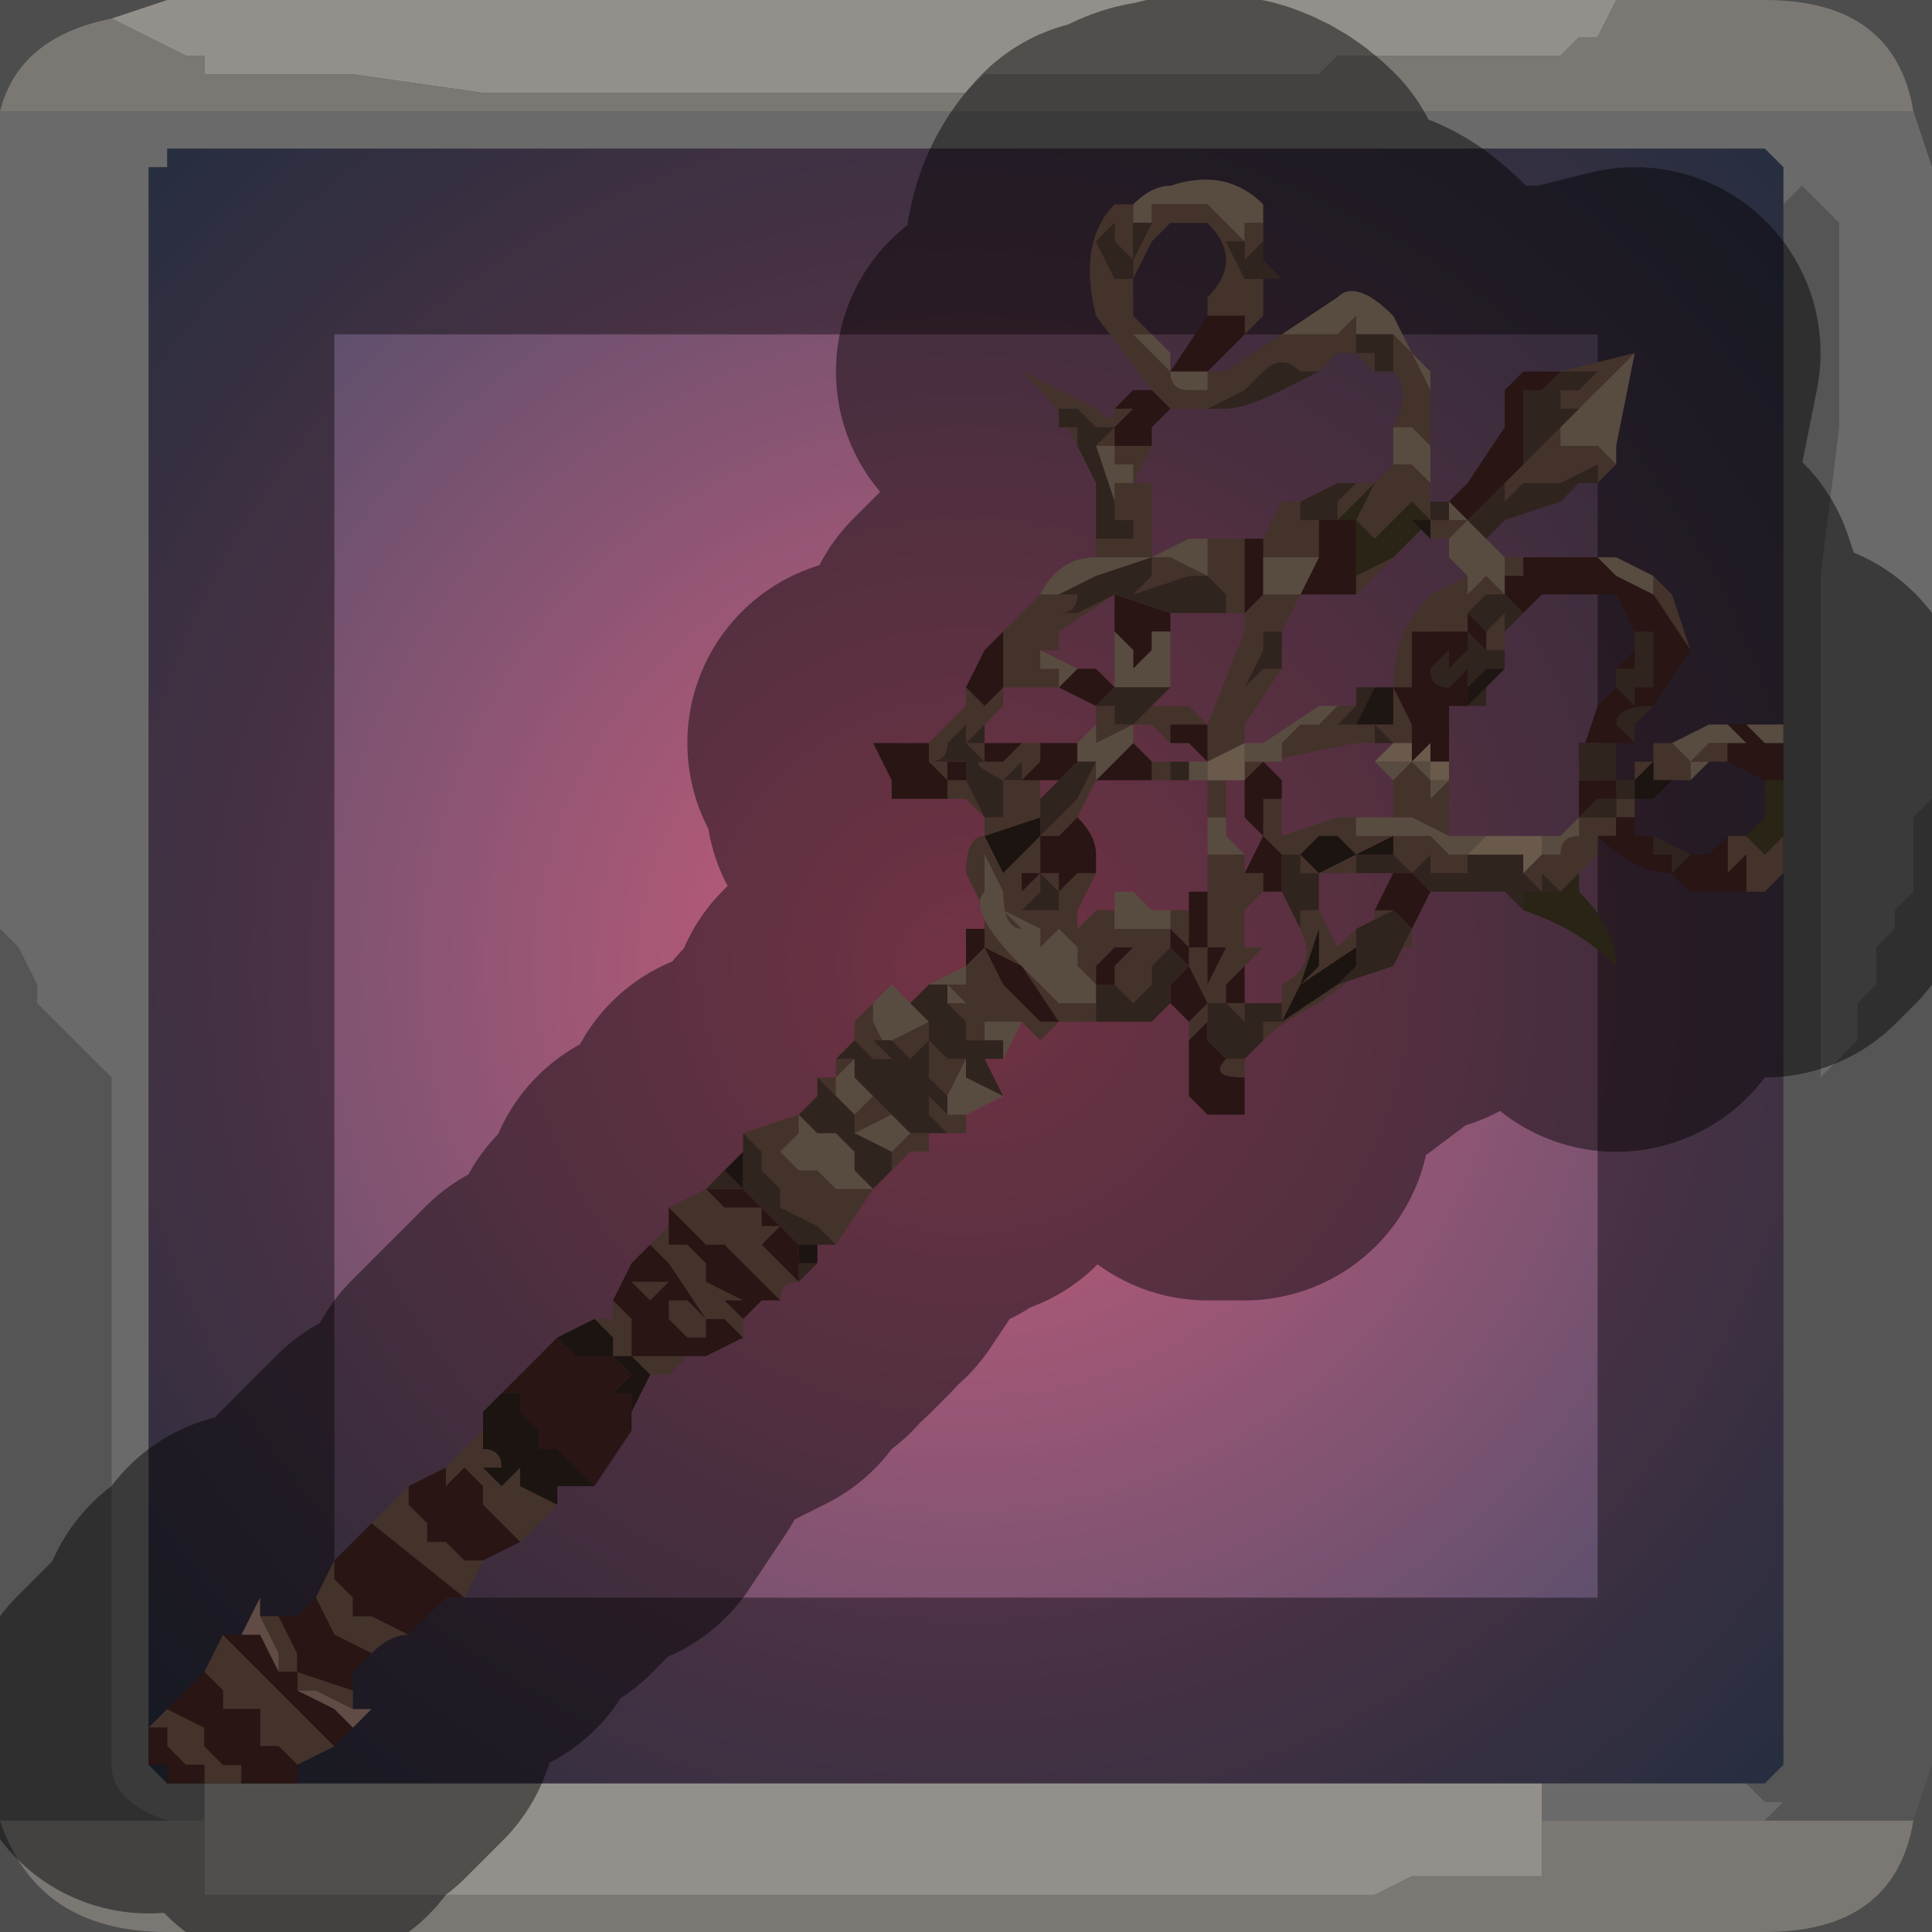 <?xml version="1.0" encoding="UTF-8" standalone="no"?>
<svg xmlns:xlink="http://www.w3.org/1999/xlink" height="5.2px" width="5.2px" xmlns="http://www.w3.org/2000/svg">
  <rect width="100%" height="100%" fill="#808080" stroke="none"/>
  <g transform="matrix(1.0, 0.0, 0.0, 1.0, 2.6, 2.6)">
    <path d="M1.75 -2.6 L1.7 -2.5 1.65 -2.5 1.65 -2.5 1.6 -2.45 1.5 -2.45 1.4 -2.45 1.0 -2.45 1.0 -2.45 0.95 -2.4 0.65 -2.4 0.3 -2.4 0.25 -2.4 0.05 -2.4 0.0 -2.35 -0.2 -2.35 -0.25 -2.35 -0.35 -2.35 -0.75 -2.35 -0.9 -2.35 -1.3 -2.35 -1.65 -2.4 -1.7 -2.4 -1.9 -2.4 -1.9 -2.4 -2.05 -2.4 -2.05 -2.45 -2.1 -2.45 -2.2 -2.5 -2.2 -2.5 -2.3 -2.55 -2.3 -2.55 -2.15 -2.6 1.75 -2.6 M-2.05 2.3 L-2.05 2.2 1.55 2.2 1.55 2.3 1.55 2.35 1.55 2.45 1.4 2.45 1.2 2.45 1.1 2.5 0.95 2.5 0.85 2.5 0.45 2.5 0.05 2.5 -0.3 2.5 -0.65 2.5 -0.85 2.5 -1.25 2.5 -1.65 2.5 -2.0 2.5 -2.05 2.5 -2.05 2.4 -2.05 2.3 -2.0 2.3 -2.05 2.3" fill="#f5efe8" fill-rule="evenodd" stroke="none"/>
    <path d="M-2.3 -2.55 L-2.3 -2.55 -2.2 -2.5 -2.2 -2.5 -2.1 -2.45 -2.05 -2.45 -2.05 -2.4 -1.9 -2.4 -1.9 -2.4 -1.7 -2.4 -1.65 -2.4 -1.3 -2.35 -0.9 -2.35 -0.75 -2.35 -0.35 -2.35 -0.25 -2.35 -0.2 -2.35 0.0 -2.35 0.05 -2.4 0.25 -2.4 0.3 -2.4 0.65 -2.4 0.95 -2.4 1.0 -2.45 1.0 -2.45 1.4 -2.45 1.5 -2.45 1.6 -2.45 1.65 -2.5 1.65 -2.5 1.7 -2.5 1.75 -2.6 2.15 -2.6 Q2.5 -2.6 2.55 -2.3 L-2.6 -2.3 Q-2.55 -2.5 -2.3 -2.55 M2.55 2.3 Q2.5 2.6 2.15 2.6 L-2.15 2.6 Q-2.5 2.6 -2.6 2.3 L-2.15 2.3 -2.05 2.3 -2.0 2.3 -2.05 2.3 -2.05 2.4 -2.05 2.5 -2.0 2.5 -1.65 2.5 -1.25 2.5 -0.85 2.5 -0.65 2.5 -0.3 2.5 0.05 2.5 0.45 2.5 0.85 2.5 0.95 2.5 1.1 2.5 1.2 2.45 1.4 2.45 1.55 2.45 1.55 2.35 1.55 2.3 2.15 2.3 2.55 2.3" fill="#cdc8c2" fill-rule="evenodd" stroke="none"/>
    <path d="M-2.6 -2.3 L2.55 -2.3 2.6 -2.15 2.6 -0.45 2.55 -0.4 2.55 -0.35 2.55 -0.3 2.55 -0.2 2.5 -0.15 2.5 -0.1 2.45 -0.05 2.45 0.05 2.4 0.1 2.4 0.2 2.3 0.3 2.3 -0.5 2.3 -1.05 2.35 -1.45 2.35 -2.0 2.25 -2.1 2.25 -2.1 2.2 -2.05 2.2 -2.05 2.2 -2.15 2.15 -2.2 -2.15 -2.2 -2.15 -2.15 -2.2 -2.15 -2.2 2.15 -2.15 2.2 -2.05 2.2 -2.05 2.3 -2.15 2.3 Q-2.3 2.25 -2.3 2.15 L-2.3 0.3 -2.3 0.3 -2.4 0.2 -2.45 0.15 -2.5 0.1 -2.5 0.05 -2.55 -0.05 -2.6 -0.1 -2.6 -2.3 M1.55 2.2 L2.1 2.2 2.15 2.25 2.2 2.25 2.15 2.3 1.55 2.3 1.55 2.2" fill="#d4d4d4" fill-opacity="0.569" fill-rule="evenodd" stroke="none"/>
    <path d="M2.2 -2.05 L2.2 -2.05 2.25 -2.1 2.25 -2.1 2.35 -2.0 2.35 -1.45 2.3 -1.05 2.3 -0.5 2.3 0.3 2.4 0.2 2.4 0.1 2.45 0.05 2.45 -0.05 2.5 -0.1 2.5 -0.15 2.55 -0.2 2.55 -0.3 2.55 -0.35 2.55 -0.4 2.6 -0.45 2.6 2.15 2.55 2.3 2.15 2.3 2.2 2.25 2.15 2.25 2.1 2.2 2.15 2.2 2.2 2.15 2.2 -2.05 M-2.6 2.3 L-2.6 -0.1 -2.55 -0.05 -2.5 0.05 -2.5 0.1 -2.45 0.15 -2.4 0.2 -2.3 0.3 -2.3 0.3 -2.3 2.15 Q-2.3 2.25 -2.15 2.3 L-2.6 2.3" fill="#989898" fill-opacity="0.569" fill-rule="evenodd" stroke="none"/>
    <path d="M-2.15 -2.2 L2.15 -2.2 2.2 -2.15 2.2 -2.05 2.2 2.15 2.15 2.2 2.1 2.2 1.55 2.2 -2.05 2.2 -2.15 2.2 -2.2 2.15 -2.2 -2.15 -2.15 -2.15 -2.15 -2.2" fill="url(#gradient0)" fill-rule="evenodd" stroke="none"/>
    <path d="M1.75 -2.6 L-2.15 -2.6 -2.3 -2.55 Q-2.55 -2.5 -2.6 -2.3 L-2.6 -0.1 -2.6 2.3 Q-2.5 2.6 -2.15 2.6 L2.15 2.6 Q2.5 2.6 2.55 2.3 L2.6 2.15 2.6 -0.45 2.6 -2.15 2.55 -2.3 Q2.5 -2.6 2.15 -2.6 L1.75 -2.6 M-2.15 -2.2 L2.15 -2.2 2.2 -2.15 2.2 -2.05 2.2 2.15 2.15 2.2 2.1 2.2 1.55 2.2 -2.05 2.2 -2.15 2.2 -2.2 2.15 -2.2 -2.15" fill="none" stroke="#000000" stroke-linecap="round" stroke-linejoin="round" stroke-opacity="0.4" stroke-width="1.0"/>
    <path d="M1.45 -1.3 L1.5 -1.35 1.6 -1.45 1.6 -1.4 1.6 -1.4 1.65 -1.4 1.7 -1.4 1.75 -1.35 1.7 -1.3 1.65 -1.3 1.65 -1.3 1.6 -1.3 1.65 -1.3 1.7 -1.3 1.7 -1.35 1.6 -1.3 1.5 -1.3 1.55 -1.3 1.5 -1.3 Q1.45 -1.25 1.45 -1.25 L1.45 -1.3 M1.6 -1.6 L1.6 -1.6 1.6 -1.6 1.8 -1.65 1.65 -1.5 1.65 -1.5 1.6 -1.5 1.6 -1.55 1.65 -1.55 1.7 -1.6 1.75 -1.6 1.65 -1.6 1.6 -1.6 M1.45 -1.1 L1.5 -1.1 1.6 -1.1 1.75 -1.1 1.7 -1.1 1.7 -1.1 1.6 -1.1 1.5 -1.1 1.5 -1.05 1.45 -1.05 1.45 -1.1 M1.85 -1.05 L1.9 -1.0 1.95 -0.85 1.95 -0.85 1.85 -1.0 1.85 -1.0 1.85 -1.05 M1.8 -0.5 L1.8 -0.55 1.85 -0.55 1.85 -0.55 1.85 -0.6 1.9 -0.6 1.95 -0.55 1.95 -0.5 1.9 -0.5 1.9 -0.5 1.85 -0.5 1.85 -0.5 1.85 -0.55 1.8 -0.5 1.8 -0.5 M2.2 -0.35 L2.2 -0.25 2.15 -0.2 2.1 -0.2 2.1 -0.25 2.1 -0.3 2.05 -0.25 2.05 -0.35 2.1 -0.35 2.15 -0.3 2.2 -0.35 M1.7 -0.35 L1.7 -0.3 1.65 -0.25 1.6 -0.2 1.6 -0.2 1.55 -0.25 1.55 -0.2 1.5 -0.25 1.5 -0.25 1.55 -0.3 1.55 -0.3 1.6 -0.3 Q1.6 -0.35 1.65 -0.35 L1.65 -0.4 1.65 -0.4 1.65 -0.4 Q1.7 -0.4 1.75 -0.4 L1.75 -0.45 1.8 -0.45 1.8 -0.4 1.75 -0.4 1.75 -0.35 1.7 -0.35 M1.2 -0.05 L1.15 -0.05 0.95 0.1 Q0.85 0.15 0.8 0.2 0.8 0.15 0.8 0.15 L0.85 0.15 0.85 0.1 0.85 0.05 Q0.95 0.0 0.9 -0.1 L0.9 -0.15 0.95 -0.15 0.95 -0.15 1.0 -0.05 1.05 -0.1 1.1 -0.1 1.1 -0.15 1.15 -0.15 1.15 -0.15 1.05 -0.1 1.05 -0.05 1.15 -0.1 1.15 -0.1 1.05 -0.05 0.9 0.05 0.95 0.0 0.95 -0.05 0.95 -0.1 0.9 0.05 0.85 0.15 1.0 0.05 1.15 0.0 1.2 -0.1 1.2 -0.05 M0.75 0.25 L0.75 0.3 Q0.65 0.3 0.7 0.25 L0.75 0.25 M0.6 0.2 L0.6 0.15 0.65 0.1 0.6 0.0 0.6 -0.05 0.55 -0.1 0.55 -0.05 0.55 -0.05 0.5 0.0 0.5 0.05 0.45 0.1 0.4 0.05 0.4 0.0 0.45 -0.05 0.45 -0.05 0.4 -0.05 0.4 -0.05 0.35 0.0 0.35 0.05 0.3 0.0 0.3 -0.05 0.25 -0.1 0.25 -0.1 0.2 -0.05 0.2 -0.1 0.1 -0.15 0.1 -0.15 0.15 -0.1 Q0.1 -0.1 0.1 -0.2 L0.05 -0.3 0.05 -0.25 0.05 -0.2 Q0.0 -0.15 0.15 0.0 L0.25 0.1 0.35 0.1 0.35 0.05 0.35 0.15 0.45 0.15 0.5 0.15 0.35 0.15 0.25 0.15 0.2 0.2 0.15 0.15 0.1 0.15 0.05 0.15 0.05 0.2 0.0 0.2 0.0 0.15 -0.05 0.1 0.0 0.1 -0.05 0.05 0.0 0.05 0.0 0.05 0.0 0.0 0.0 0.0 0.05 -0.05 0.05 -0.05 0.1 0.05 0.2 0.15 0.25 0.15 0.15 0.0 0.05 -0.05 0.05 -0.1 0.05 -0.15 0.0 -0.25 Q0.0 -0.35 0.05 -0.35 L0.05 -0.4 0.1 -0.4 0.05 -0.4 0.05 -0.4 0.0 -0.45 0.0 -0.45 Q0.0 -0.45 -0.05 -0.45 L-0.05 -0.5 0.0 -0.5 0.0 -0.5 0.05 -0.4 0.1 -0.4 0.1 -0.45 0.1 -0.5 0.15 -0.5 Q0.15 -0.5 0.2 -0.5 L0.2 -0.45 0.25 -0.5 0.3 -0.55 0.3 -0.6 0.3 -0.55 0.2 -0.45 0.2 -0.4 0.05 -0.35 0.1 -0.25 0.15 -0.3 0.15 -0.3 0.2 -0.35 0.2 -0.35 0.25 -0.4 0.3 -0.45 0.35 -0.55 0.35 -0.5 0.35 -0.5 0.3 -0.4 0.25 -0.35 0.2 -0.35 0.2 -0.25 0.1 -0.25 0.15 -0.25 0.15 -0.2 0.2 -0.25 0.25 -0.25 0.25 -0.2 0.3 -0.25 0.35 -0.25 0.3 -0.15 0.25 -0.15 0.3 -0.15 0.3 -0.1 0.35 -0.15 Q0.35 -0.15 0.4 -0.15 L0.4 -0.1 0.45 -0.1 0.45 -0.1 0.55 -0.1 0.55 -0.15 0.55 -0.15 0.6 -0.15 0.6 -0.1 0.6 -0.05 0.65 -0.05 0.65 0.0 0.65 0.05 0.7 -0.05 0.75 -0.05 0.7 -0.05 0.7 -0.05 0.65 -0.05 0.65 -0.05 0.65 -0.2 0.65 -0.3 0.75 -0.3 0.75 -0.25 0.75 -0.25 0.75 -0.25 0.8 -0.25 0.8 -0.2 0.75 -0.15 0.75 -0.05 0.8 -0.05 0.75 0.0 0.7 0.05 0.7 0.1 0.75 0.1 0.75 0.15 0.7 0.1 0.65 0.1 0.65 0.2 0.65 0.15 0.6 0.2 0.65 0.2 0.6 0.2 M0.0 0.4 L0.0 0.45 -0.05 0.45 -0.05 0.45 -0.1 0.4 -0.1 0.35 -0.05 0.4 0.0 0.4 0.0 0.4 M-0.1 0.45 L-0.1 0.5 -0.15 0.5 -0.2 0.55 -0.2 0.5 -0.15 0.45 -0.15 0.45 -0.1 0.45 -0.1 0.45 M-0.25 0.6 L-0.35 0.75 -0.4 0.7 -0.4 0.7 -0.5 0.65 -0.5 0.6 -0.55 0.55 -0.55 0.5 -0.6 0.45 -0.45 0.4 -0.45 0.45 -0.5 0.5 -0.45 0.55 -0.4 0.55 -0.35 0.6 -0.3 0.6 -0.35 0.6 -0.25 0.6 M-0.45 0.85 Q-0.5 0.85 -0.5 0.9 L-0.6 0.8 -0.65 0.75 -0.7 0.75 -0.8 0.65 -0.7 0.6 -0.65 0.65 -0.6 0.65 -0.6 0.65 -0.55 0.65 -0.55 0.7 -0.5 0.7 -0.55 0.75 -0.55 0.75 -0.45 0.85 M-0.75 1.05 L-0.8 1.1 -0.85 1.1 -0.9 1.05 -0.95 1.05 -0.95 1.0 -1.0 0.95 -0.95 0.95 -0.95 0.9 -0.9 0.95 -0.9 0.95 -0.9 1.0 -0.9 1.05 -0.85 1.05 -0.8 1.05 -0.75 1.05 M-1.1 1.45 L-1.2 1.55 -1.25 1.5 -1.25 1.5 -1.3 1.45 -1.3 1.4 -1.35 1.35 -1.4 1.4 -1.4 1.35 -1.3 1.25 -1.3 1.3 Q-1.25 1.3 -1.25 1.35 L-1.3 1.35 -1.25 1.4 -1.2 1.35 Q-1.2 1.35 -1.2 1.4 L-1.1 1.45 M-1.3 1.6 L-1.35 1.7 -1.6 1.5 -1.5 1.4 -1.5 1.45 -1.45 1.5 -1.45 1.55 -1.4 1.55 -1.35 1.6 -1.3 1.6 M-1.5 1.8 Q-1.55 1.8 -1.6 1.85 L-1.6 1.85 -1.6 1.85 -1.7 1.8 -1.7 1.8 -1.75 1.7 -1.75 1.7 -1.7 1.6 -1.7 1.65 -1.65 1.7 -1.65 1.75 -1.6 1.75 -1.6 1.75 -1.5 1.8 M-1.65 1.95 L-1.65 2.0 -1.75 1.95 -1.8 1.95 -1.8 1.9 Q-1.8 1.9 -1.85 1.9 L-1.85 1.85 -1.9 1.75 -1.85 1.75 -1.85 1.75 -1.8 1.85 -1.8 1.9 -1.65 1.95 -1.65 1.95 M-1.7 2.1 L-1.8 2.15 -1.85 2.1 -1.9 2.1 -1.9 2.05 -1.9 2.0 -1.95 2.0 -1.95 2.0 -2.0 2.0 -2.0 1.95 -2.05 1.9 -2.0 1.8 -1.9 1.9 -1.85 1.95 -1.85 1.95 -1.8 2.0 -1.7 2.1 M-1.95 2.2 L-2.05 2.2 -2.05 2.15 -2.1 2.15 -2.15 2.1 -2.15 2.05 -2.2 2.05 -2.2 2.05 -2.15 2.0 -2.05 2.05 -2.05 2.1 -2.0 2.15 -1.95 2.15 -1.95 2.2 M-2.15 2.15 L-2.2 2.15 -2.15 2.15 -2.15 2.15 M-0.85 0.75 L-0.8 0.7 -0.8 0.75 Q-0.8 0.75 -0.75 0.75 L-0.75 0.75 -0.7 0.8 -0.7 0.8 Q-0.7 0.8 -0.7 0.85 L-0.6 0.9 -0.65 0.9 -0.6 0.95 -0.6 1.0 -0.65 0.95 -0.7 0.95 -0.8 0.8 -0.85 0.75 -0.85 0.75 M-0.4 0.3 L-0.35 0.3 -0.35 0.25 -0.3 0.25 -0.3 0.25 -0.35 0.3 -0.35 0.35 -0.4 0.3 M-0.3 0.2 L-0.3 0.15 -0.25 0.1 -0.25 0.15 -0.25 0.15 -0.2 0.25 -0.2 0.25 -0.25 0.25 -0.3 0.2 M-0.15 -0.6 L-0.1 -0.6 -0.05 -0.65 0.0 -0.7 0.0 -0.75 0.05 -0.7 0.05 -0.7 0.1 -0.75 0.1 -0.9 0.2 -1.0 0.2 -1.0 0.25 -1.0 0.25 -1.0 0.3 -1.0 Q0.3 -0.95 0.25 -0.95 L0.2 -0.9 0.15 -0.85 0.2 -0.9 0.25 -0.95 0.3 -0.95 0.4 -1.0 0.4 -1.0 0.25 -0.9 0.25 -0.85 0.25 -0.85 0.2 -0.85 0.2 -0.8 0.25 -0.8 0.25 -0.75 0.15 -0.75 0.1 -0.75 0.1 -0.7 0.05 -0.65 0.05 -0.65 0.0 -0.6 0.0 -0.65 -0.05 -0.6 Q-0.05 -0.55 -0.1 -0.55 L-0.1 -0.55 -0.1 -0.55 -0.05 -0.55 -0.05 -0.5 -0.1 -0.55 -0.1 -0.6 -0.15 -0.6 M0.35 -1.1 L0.35 -1.15 0.35 -1.15 0.4 -1.15 0.45 -1.15 0.45 -1.2 0.5 -1.2 0.5 -1.1 0.55 -1.1 0.65 -1.05 0.65 -1.15 0.75 -1.15 0.75 -1.05 0.75 -0.95 0.8 -1.0 0.8 -1.0 0.85 -1.0 0.9 -1.0 0.85 -0.9 0.85 -0.9 0.85 -0.95 0.85 -0.9 0.8 -0.9 0.8 -0.95 0.8 -0.85 0.75 -0.75 0.75 -0.75 0.8 -0.8 0.8 -0.8 0.85 -0.8 0.85 -0.8 0.75 -0.65 0.75 -0.6 0.65 -0.55 0.65 -0.65 0.75 -0.9 0.75 -0.95 0.7 -0.95 0.7 -1.0 0.65 -1.05 0.6 -1.05 0.45 -1.0 0.45 -1.0 0.5 -1.05 0.5 -1.1 0.4 -1.1 0.35 -1.1 M0.3 -1.4 Q0.25 -1.5 0.2 -1.55 L0.15 -1.6 0.35 -1.5 0.35 -1.5 Q0.4 -1.45 0.4 -1.5 L0.45 -1.5 0.4 -1.45 0.35 -1.45 0.35 -1.45 0.3 -1.5 0.25 -1.5 0.25 -1.45 0.3 -1.45 0.3 -1.4 M0.5 -1.55 L0.35 -1.75 Q0.3 -1.95 0.4 -2.05 L0.45 -2.05 0.45 -2.0 0.5 -2.0 0.5 -2.05 0.55 -2.05 0.6 -2.05 0.65 -2.05 0.7 -2.0 0.75 -1.95 0.75 -2.0 0.8 -2.0 0.8 -2.0 0.8 -2.0 0.8 -1.95 0.75 -1.9 0.75 -1.95 0.75 -1.95 0.7 -1.95 0.75 -1.85 0.75 -1.85 0.75 -1.85 0.8 -1.85 0.8 -1.75 0.75 -1.7 0.75 -1.7 0.75 -1.75 0.7 -1.75 0.7 -1.75 0.65 -1.75 0.65 -1.8 Q0.75 -1.9 0.65 -2.0 L0.55 -2.0 0.5 -1.95 0.45 -1.85 0.45 -1.9 0.5 -2.0 0.5 -2.0 0.5 -2.0 0.45 -2.0 0.45 -1.9 0.4 -1.95 0.4 -2.0 0.35 -1.95 0.4 -1.85 0.4 -1.85 0.45 -1.85 0.45 -1.75 0.5 -1.7 0.45 -1.7 0.55 -1.6 Q0.55 -1.55 0.6 -1.55 L0.65 -1.55 0.65 -1.6 0.7 -1.6 0.85 -1.7 0.85 -1.7 0.9 -1.7 0.95 -1.7 1.0 -1.7 1.05 -1.75 1.05 -1.7 1.0 -1.7 1.0 -1.7 1.05 -1.7 1.05 -1.65 1.0 -1.65 0.95 -1.6 0.9 -1.6 Q0.85 -1.65 0.8 -1.6 L0.75 -1.55 0.65 -1.5 0.65 -1.5 0.55 -1.5 Q0.55 -1.5 0.5 -1.55 L0.5 -1.55 M1.25 -1.55 L1.25 -1.4 1.2 -1.45 1.2 -1.45 1.15 -1.45 Q1.2 -1.55 1.15 -1.6 L1.15 -1.7 1.2 -1.65 1.25 -1.6 1.25 -1.55 M1.25 -1.3 L1.25 -1.3 1.25 -1.2 1.2 -1.25 1.15 -1.2 1.1 -1.15 1.1 -1.15 1.05 -1.2 1.1 -1.3 1.1 -1.3 1.0 -1.2 1.0 -1.25 1.0 -1.25 1.05 -1.3 1.0 -1.3 1.05 -1.3 1.1 -1.3 1.15 -1.35 1.15 -1.35 1.2 -1.35 1.25 -1.3 M1.3 -1.25 L1.3 -1.25 1.3 -1.2 1.35 -1.2 1.3 -1.15 1.25 -1.15 1.25 -1.2 1.3 -1.2 1.3 -1.25 M1.35 -1.05 L1.35 -1.0 1.4 -1.05 1.45 -1.0 1.45 -1.0 1.45 -1.0 1.4 -1.0 1.4 -1.0 1.35 -0.95 1.35 -0.9 1.25 -0.9 1.25 -0.9 1.2 -0.9 1.2 -0.8 1.2 -0.75 1.2 -0.75 1.15 -0.75 1.2 -0.65 1.2 -0.6 1.15 -0.6 1.15 -0.6 1.15 -0.6 1.1 -0.65 1.15 -0.65 1.15 -0.75 1.15 -0.75 Q1.15 -0.9 1.25 -1.0 L1.35 -1.05 M0.5 -1.4 L0.45 -1.3 0.45 -1.35 0.4 -1.35 0.4 -1.4 0.35 -1.4 0.35 -1.4 0.35 -1.4 0.4 -1.45 0.4 -1.45 0.4 -1.4 0.45 -1.4 0.5 -1.4 M0.5 -1.3 L0.5 -1.2 0.45 -1.2 0.45 -1.2 0.4 -1.2 0.4 -1.25 0.4 -1.3 0.5 -1.3 M0.8 -1.15 L0.85 -1.25 0.9 -1.25 0.9 -1.2 0.85 -1.15 0.85 -1.15 0.9 -1.2 0.95 -1.2 0.95 -1.2 0.95 -1.1 0.9 -1.1 0.85 -1.1 0.8 -1.1 0.8 -1.15 M1.1 -1.6 L1.05 -1.65 1.1 -1.65 1.1 -1.6 M1.0 -1.25 L1.0 -1.25 M1.05 -1.0 L1.05 -1.05 1.15 -1.1 1.05 -1.0 M0.75 -0.6 L0.75 -0.6 M0.5 -0.7 L0.6 -0.7 0.65 -0.65 Q0.65 -0.65 0.55 -0.65 L0.55 -0.6 0.5 -0.65 0.45 -0.65 0.45 -0.6 0.45 -0.65 0.35 -0.6 0.35 -0.65 0.35 -0.7 0.4 -0.7 0.4 -0.65 0.45 -0.65 0.45 -0.65 0.5 -0.7 M0.7 -0.5 L0.75 -0.5 0.75 -0.55 0.8 -0.55 0.85 -0.55 0.85 -0.6 0.9 -0.65 1.0 -0.65 0.95 -0.65 1.0 -0.7 1.0 -0.7 1.05 -0.7 1.0 -0.65 1.0 -0.65 1.05 -0.65 1.05 -0.65 1.1 -0.65 1.1 -0.6 1.05 -0.6 1.05 -0.6 0.8 -0.55 0.75 -0.5 0.7 -0.5 0.7 -0.4 0.65 -0.4 0.65 -0.4 0.65 -0.5 0.65 -0.5 0.7 -0.5 M0.25 -0.75 L0.25 -0.75 M0.5 -0.5 L0.5 -0.55 0.5 -0.55 0.55 -0.55 0.55 -0.55 0.55 -0.5 0.5 -0.5 M0.2 -0.6 L0.2 -0.55 0.15 -0.5 0.15 -0.55 0.1 -0.5 0.1 -0.5 Q0.0 -0.55 0.05 -0.55 L0.0 -0.6 0.05 -0.6 0.05 -0.55 0.1 -0.55 0.15 -0.6 0.2 -0.6 0.2 -0.6 M0.05 -0.6 L0.05 -0.6 M0.2 -0.25 L0.2 -0.2 0.15 -0.15 0.2 -0.15 0.25 -0.15 0.25 -0.2 0.2 -0.25 M0.85 -0.45 L0.85 -0.35 1.0 -0.4 1.05 -0.4 1.05 -0.35 1.1 -0.35 1.1 -0.35 1.15 -0.35 1.2 -0.35 1.25 -0.35 1.3 -0.3 1.35 -0.3 1.35 -0.3 1.35 -0.25 1.3 -0.25 1.25 -0.25 1.25 -0.3 1.2 -0.25 1.15 -0.3 1.15 -0.3 1.15 -0.35 1.05 -0.3 1.0 -0.35 1.0 -0.35 0.95 -0.35 0.9 -0.3 0.95 -0.25 1.05 -0.3 1.05 -0.25 0.95 -0.25 0.9 -0.25 0.9 -0.3 0.85 -0.3 0.85 -0.3 0.8 -0.35 0.8 -0.45 0.85 -0.45 M1.15 -0.4 L1.15 -0.5 1.15 -0.5 1.2 -0.55 1.25 -0.5 1.25 -0.45 1.3 -0.5 1.3 -0.35 1.2 -0.4 1.15 -0.4 M0.8 -0.35 L0.8 -0.35 M1.45 -0.9 L1.45 -0.85 1.45 -0.9 1.45 -0.85 1.4 -0.85 1.35 -0.8 1.35 -0.85 1.4 -0.85 1.4 -0.9 1.4 -0.9 1.45 -0.95 1.45 -0.9 M1.2 -1.2 L1.2 -1.15 1.25 -1.2 1.2 -1.2 M1.45 -1.0 L1.45 -1.0 M1.05 -0.65 L1.05 -0.65 M2.0 -0.55 L1.95 -0.55 1.95 -0.55 2.0 -0.6 2.05 -0.6 2.05 -0.6 2.05 -0.55 2.0 -0.55 M2.05 -0.6 L2.1 -0.6 2.05 -0.6 M0.0 0.25 L-0.05 0.35 -0.1 0.3 -0.1 0.2 -0.05 0.25 0.0 0.25 M-0.2 0.2 L-0.1 0.15 -0.1 0.2 -0.15 0.25 -0.2 0.2 M-0.3 0.4 L-0.25 0.35 -0.25 0.35 -0.2 0.4 -0.2 0.4 -0.3 0.45 -0.3 0.4 M-0.9 0.85 L-0.8 0.85 -0.8 0.85 -0.85 0.9 -0.85 0.9 -0.9 0.85 M-0.75 0.9 L-0.75 0.9 -0.7 0.95 -0.7 1.0 -0.75 1.0 -0.8 0.95 -0.8 0.9 -0.75 0.9" fill="#7b5c4d" fill-rule="evenodd" stroke="none"/>
    <path d="M1.3 -1.25 L1.35 -1.3 1.45 -1.45 1.45 -1.55 1.5 -1.6 1.6 -1.6 1.6 -1.6 1.55 -1.55 1.5 -1.55 1.5 -1.5 1.5 -1.4 1.5 -1.35 1.45 -1.3 1.35 -1.2 1.3 -1.25 M1.6 -1.6 L1.6 -1.6 M1.5 -1.1 L1.5 -1.1 1.6 -1.1 1.7 -1.1 1.7 -1.1 1.75 -1.05 1.85 -1.0 1.85 -1.0 1.95 -0.85 1.95 -0.85 1.95 -0.85 1.85 -0.7 Q1.75 -0.7 1.75 -0.65 L1.8 -0.6 1.75 -0.6 1.7 -0.6 1.7 -0.6 1.65 -0.6 1.65 -0.55 1.65 -0.5 1.7 -0.5 1.7 -0.5 1.75 -0.5 1.75 -0.45 1.7 -0.45 1.65 -0.4 1.65 -0.55 1.7 -0.7 1.75 -0.75 1.8 -0.7 1.8 -0.8 1.75 -0.8 1.8 -0.85 1.8 -0.75 Q1.85 -0.75 1.85 -0.75 L1.85 -0.9 1.85 -0.9 1.8 -0.9 1.75 -1.0 1.55 -1.0 1.5 -0.95 1.45 -1.0 1.45 -1.05 1.5 -1.05 1.5 -1.1 M2.2 -0.6 L2.2 -0.5 2.15 -0.5 2.15 -0.5 2.05 -0.55 2.05 -0.6 2.05 -0.6 2.1 -0.6 2.05 -0.65 2.1 -0.65 2.1 -0.65 2.15 -0.6 2.2 -0.6 M2.15 -0.2 L2.0 -0.2 1.95 -0.2 1.95 -0.2 1.9 -0.25 Q1.8 -0.25 1.7 -0.35 L1.75 -0.35 1.75 -0.4 1.8 -0.4 1.8 -0.35 1.85 -0.35 1.85 -0.3 Q1.85 -0.3 1.9 -0.3 L1.9 -0.25 1.95 -0.3 1.95 -0.3 2.0 -0.3 2.0 -0.3 2.05 -0.35 2.05 -0.25 2.1 -0.3 2.1 -0.25 2.1 -0.2 2.15 -0.2 M1.25 -0.2 L1.2 -0.1 1.2 -0.05 1.2 -0.1 1.2 -0.1 1.15 -0.15 1.1 -0.15 1.15 -0.25 Q1.15 -0.25 1.2 -0.25 L1.25 -0.2 M0.75 0.3 L0.75 0.4 0.65 0.4 0.6 0.35 0.6 0.2 0.65 0.15 0.65 0.2 0.7 0.25 Q0.65 0.3 0.75 0.3 M0.6 0.15 L0.55 0.1 0.55 0.05 0.6 0.0 0.55 -0.05 0.55 -0.1 0.6 -0.05 0.6 -0.1 0.6 -0.15 0.6 -0.2 0.65 -0.2 0.65 -0.05 0.7 -0.05 0.7 -0.05 0.75 -0.05 0.7 -0.05 0.65 0.05 0.65 0.0 0.65 -0.05 0.65 -0.05 0.6 -0.05 0.6 0.0 0.65 0.1 0.6 0.15 M-0.45 0.85 L-0.45 0.85 -0.55 0.75 -0.55 0.75 -0.5 0.7 -0.55 0.7 -0.55 0.65 -0.6 0.65 -0.6 0.65 -0.65 0.65 -0.7 0.6 -0.7 0.6 -0.65 0.6 -0.6 0.6 -0.45 0.75 -0.45 0.85 M-0.5 0.9 L-0.55 0.9 -0.6 0.95 -0.65 0.9 -0.6 0.9 -0.7 0.85 Q-0.7 0.8 -0.7 0.8 L-0.7 0.8 -0.75 0.75 -0.75 0.75 Q-0.8 0.75 -0.8 0.75 L-0.8 0.7 -0.8 0.65 -0.7 0.75 -0.65 0.75 -0.6 0.8 -0.5 0.9 M-0.6 1.0 L-0.7 1.05 -0.75 1.05 -0.8 1.05 -0.85 1.05 -0.9 1.05 -0.9 1.0 -0.9 0.95 -0.9 0.95 -0.95 0.9 -0.9 0.8 -0.85 0.75 -0.85 0.75 -0.8 0.8 -0.7 0.95 -0.65 0.95 -0.6 1.0 M-0.9 1.2 L-0.9 1.25 -1.0 1.4 -1.05 1.35 -1.1 1.3 -1.1 1.3 -1.15 1.3 -1.15 1.25 -1.15 1.25 -1.2 1.2 -1.2 1.15 -1.25 1.15 -1.15 1.05 -1.1 1.0 -1.05 1.05 -1.0 1.05 -0.95 1.05 -0.9 1.1 -0.95 1.15 -0.9 1.15 -0.9 1.2 M-1.2 1.55 L-1.3 1.6 -1.35 1.6 -1.4 1.55 -1.45 1.55 -1.45 1.5 -1.5 1.45 -1.5 1.4 -1.4 1.35 -1.4 1.4 -1.35 1.35 -1.3 1.4 -1.3 1.45 -1.25 1.5 -1.25 1.5 -1.2 1.55 M-1.35 1.7 L-1.4 1.7 -1.5 1.8 -1.6 1.75 -1.6 1.75 -1.65 1.75 -1.65 1.7 -1.7 1.65 -1.7 1.6 -1.6 1.5 -1.6 1.5 -1.35 1.7 M-1.6 1.85 L-1.65 1.9 -1.65 1.95 -1.65 1.95 -1.8 1.9 -1.8 1.85 -1.85 1.75 -1.85 1.75 -1.8 1.75 -1.75 1.7 -1.7 1.8 -1.7 1.8 -1.6 1.85 -1.6 1.85 M-1.65 2.05 L-1.7 2.1 -1.8 2.0 -1.85 1.95 -1.85 1.95 -1.9 1.9 -2.0 1.8 -1.95 1.8 -1.9 1.8 -1.85 1.9 Q-1.8 1.9 -1.8 1.9 L-1.8 1.95 -1.7 2.0 -1.65 2.05 M-1.8 2.15 L-1.8 2.2 -1.95 2.2 -1.95 2.15 -2.0 2.15 -2.05 2.1 -2.05 2.05 -2.15 2.0 -2.05 1.9 -2.05 1.9 -2.0 1.95 -2.0 2.0 -1.95 2.0 -1.95 2.0 -1.9 2.0 -1.9 2.05 -1.9 2.1 -1.85 2.1 -1.8 2.15 M-2.05 2.2 L-2.15 2.2 -2.15 2.15 -2.15 2.15 -2.2 2.15 -2.2 2.05 -2.15 2.05 -2.15 2.1 -2.1 2.15 -2.05 2.15 -2.05 2.2 M0.0 0.0 L0.0 -0.1 0.0 -0.1 0.05 -0.1 0.05 -0.05 0.15 0.0 0.25 0.15 0.2 0.15 0.1 0.05 0.05 -0.05 0.05 -0.05 0.0 0.0 0.0 0.0 M-0.05 -0.45 L-0.1 -0.45 -0.2 -0.45 -0.2 -0.5 -0.25 -0.6 -0.15 -0.6 -0.1 -0.6 -0.1 -0.55 -0.1 -0.55 -0.05 -0.5 -0.05 -0.55 0.0 -0.55 0.0 -0.5 0.0 -0.5 -0.05 -0.5 -0.05 -0.45 M0.0 -0.75 L0.05 -0.85 0.1 -0.9 0.1 -0.75 0.05 -0.7 0.05 -0.7 0.0 -0.75 M0.4 -1.5 L0.45 -1.55 Q0.45 -1.55 0.5 -1.55 L0.5 -1.55 Q0.55 -1.5 0.55 -1.5 L0.5 -1.45 0.5 -1.4 0.45 -1.4 0.4 -1.4 0.4 -1.45 0.45 -1.5 0.4 -1.5 M0.75 -1.7 L0.65 -1.6 Q0.6 -1.6 0.55 -1.6 L0.65 -1.75 0.7 -1.75 0.7 -1.75 0.75 -1.75 0.75 -1.7 M0.75 -1.15 L0.75 -1.15 0.8 -1.15 0.8 -1.1 0.8 -1.0 0.75 -0.95 0.75 -1.05 0.75 -1.15 M1.0 -1.25 L1.0 -1.2 1.05 -1.2 1.05 -1.15 1.05 -1.05 1.05 -1.0 0.95 -1.0 0.9 -1.0 0.95 -1.1 0.95 -1.1 0.95 -1.2 1.0 -1.2 1.0 -1.25 M0.75 -0.95 L0.75 -0.95 M0.65 -0.65 L0.65 -0.55 0.6 -0.6 0.55 -0.6 0.55 -0.65 Q0.65 -0.65 0.65 -0.65 L0.65 -0.65 M0.55 -0.95 L0.55 -0.9 0.55 -0.9 0.5 -0.9 0.5 -0.85 0.45 -0.8 0.45 -0.85 0.4 -0.9 0.4 -1.0 0.55 -0.95 M0.65 -0.55 L0.65 -0.55 M0.75 -0.5 L0.75 -0.5 0.8 -0.55 0.85 -0.5 0.85 -0.45 0.8 -0.45 0.8 -0.35 0.85 -0.3 0.85 -0.2 0.8 -0.2 0.8 -0.25 0.75 -0.25 0.75 -0.25 0.75 -0.25 0.8 -0.35 0.75 -0.4 0.75 -0.45 0.75 -0.5 M0.3 -0.8 L0.35 -0.8 0.4 -0.75 0.35 -0.7 0.35 -0.7 0.25 -0.75 0.3 -0.8 M0.25 -0.75 L0.25 -0.75 M0.1 -0.75 L0.1 -0.75 M0.5 -0.55 L0.5 -0.5 0.35 -0.5 0.4 -0.55 0.45 -0.6 0.5 -0.55 M0.35 -0.5 L0.35 -0.5 M0.3 -0.6 L0.3 -0.55 0.25 -0.5 0.2 -0.5 0.15 -0.5 0.2 -0.55 0.2 -0.6 0.3 -0.6 0.3 -0.6 0.3 -0.6 M0.15 -0.5 L0.15 -0.5 M0.3 -0.4 Q0.35 -0.35 0.35 -0.3 L0.35 -0.25 0.3 -0.25 0.25 -0.2 0.25 -0.25 0.2 -0.25 0.15 -0.2 0.15 -0.25 0.1 -0.25 0.2 -0.25 0.2 -0.35 0.25 -0.35 0.3 -0.4 M0.2 -0.6 L0.15 -0.6 0.1 -0.55 0.05 -0.55 0.05 -0.6 0.1 -0.6 0.1 -0.6 0.2 -0.6 M0.2 -0.25 L0.2 -0.25 M0.35 0.05 L0.35 0.0 0.4 -0.05 0.4 -0.05 0.45 -0.05 0.45 -0.05 0.4 0.0 0.4 0.05 0.35 0.05 M0.75 -0.05 L0.75 -0.05 M1.3 -0.7 L1.3 -0.55 1.25 -0.55 1.25 -0.55 1.25 -0.6 Q1.2 -0.6 1.25 -0.6 L1.2 -0.55 1.2 -0.6 1.2 -0.65 1.15 -0.75 1.2 -0.75 1.2 -0.75 1.2 -0.8 1.2 -0.9 1.25 -0.9 1.25 -0.9 1.35 -0.9 1.35 -0.95 1.4 -0.9 1.4 -0.85 1.35 -0.85 1.3 -0.8 1.3 -0.85 1.25 -0.8 1.25 -0.75 1.25 -0.8 Q1.25 -0.75 1.3 -0.75 L1.35 -0.8 1.4 -0.85 1.35 -0.9 1.35 -0.85 1.35 -0.8 1.35 -0.7 1.3 -0.7 M1.45 -1.0 L1.45 -1.0 M0.75 0.1 L0.7 0.1 0.7 0.05 0.75 0.0 0.75 0.1 M0.6 0.2 L0.65 0.2 0.6 0.2 M-0.9 0.85 L-0.85 0.9 -0.85 0.9 -0.8 0.85 -0.8 0.85 -0.9 0.85 M-0.75 0.9 L-0.8 0.9 -0.8 0.95 -0.75 1.0 -0.7 1.0 -0.7 0.95 -0.75 0.9 -0.75 0.9" fill="#482624" fill-rule="evenodd" stroke="none"/>
    <path d="M1.3 -1.25 L1.35 -1.2 1.3 -1.2 1.3 -1.25 M1.8 -1.65 L1.75 -1.4 1.75 -1.35 1.7 -1.4 1.65 -1.4 1.6 -1.4 1.6 -1.4 1.6 -1.45 1.65 -1.5 1.8 -1.65 M1.4 -1.15 L1.45 -1.1 1.45 -1.05 1.45 -1.0 1.45 -1.0 1.4 -1.05 1.35 -1.0 1.35 -1.05 1.3 -1.1 1.3 -1.15 1.35 -1.2 1.4 -1.15 M1.75 -1.1 L1.85 -1.05 1.85 -1.0 1.75 -1.05 1.7 -1.1 1.75 -1.1 M1.9 -0.6 L2.0 -0.65 2.2 -0.65 2.2 -0.6 2.15 -0.6 2.1 -0.65 2.1 -0.65 2.05 -0.65 2.1 -0.6 2.05 -0.6 2.05 -0.6 2.0 -0.6 1.95 -0.55 1.95 -0.55 2.0 -0.55 1.95 -0.5 1.95 -0.55 1.9 -0.6 M0.15 0.15 L0.1 0.25 0.1 0.2 0.05 0.2 0.05 0.15 0.1 0.15 0.15 0.15 M0.1 0.35 L0.0 0.4 0.0 0.4 -0.05 0.4 -0.1 0.35 -0.05 0.4 -0.05 0.35 0.0 0.25 0.0 0.3 0.1 0.35 M-0.25 0.1 L-0.2 0.05 -0.2 0.05 -0.2 0.05 -0.15 0.1 -0.1 0.15 -0.2 0.2 -0.2 0.2 -0.25 0.2 -0.2 0.25 -0.25 0.15 -0.25 0.15 -0.25 0.1 M-0.15 0.1 L-0.15 0.1 -0.15 0.1 M-0.1 0.05 L0.0 0.0 0.0 0.0 0.0 0.05 0.0 0.05 -0.05 0.05 0.0 0.1 -0.05 0.1 -0.05 0.05 -0.1 0.05 M0.2 -1.0 Q0.25 -1.1 0.35 -1.1 L0.4 -1.1 0.5 -1.1 0.6 -1.15 0.65 -1.15 0.65 -1.05 0.55 -1.1 0.5 -1.1 0.35 -1.05 0.35 -1.05 0.25 -1.0 0.25 -1.0 0.2 -1.0 M0.45 -2.05 Q0.5 -2.1 0.55 -2.1 0.7 -2.15 0.8 -2.05 L0.8 -2.0 0.8 -2.0 0.75 -2.0 0.75 -1.95 0.7 -2.0 0.65 -2.05 0.6 -2.05 0.55 -2.05 0.5 -2.05 0.5 -2.0 0.45 -2.0 0.45 -2.05 M0.65 -1.6 L0.65 -1.6 0.65 -1.55 0.6 -1.55 Q0.55 -1.55 0.55 -1.6 L0.45 -1.7 0.5 -1.7 0.55 -1.65 0.55 -1.6 Q0.6 -1.6 0.65 -1.6 M0.85 -1.7 L1.0 -1.8 Q1.05 -1.85 1.15 -1.75 L1.25 -1.55 1.25 -1.6 1.2 -1.65 1.15 -1.7 1.1 -1.7 1.05 -1.7 1.0 -1.7 1.0 -1.7 1.05 -1.7 1.05 -1.75 1.0 -1.7 0.95 -1.7 0.9 -1.7 0.85 -1.7 0.85 -1.7 M1.25 -1.4 L1.25 -1.3 1.2 -1.35 1.15 -1.35 1.15 -1.35 1.15 -1.45 1.2 -1.45 1.2 -1.45 1.25 -1.4 M0.45 -1.3 L0.5 -1.3 0.4 -1.3 0.4 -1.25 0.35 -1.4 0.35 -1.4 0.4 -1.4 0.4 -1.35 0.45 -1.35 0.45 -1.3 M0.75 -1.95 L0.75 -1.95 M0.8 -1.1 L0.85 -1.1 0.9 -1.1 0.95 -1.1 0.95 -1.1 0.9 -1.0 0.85 -1.0 0.8 -1.0 0.8 -1.0 0.8 -1.1 M0.55 -0.9 L0.55 -0.75 0.5 -0.75 0.45 -0.75 0.45 -0.75 0.4 -0.75 0.4 -0.9 0.45 -0.85 0.45 -0.8 0.5 -0.85 0.5 -0.9 0.55 -0.9 0.55 -0.9 M0.65 -0.55 L0.65 -0.55 0.65 -0.55 0.65 -0.5 0.7 -0.5 0.65 -0.5 0.65 -0.5 0.6 -0.5 0.6 -0.55 0.65 -0.55 M0.75 -0.5 L0.75 -0.55 0.75 -0.6 0.8 -0.6 0.95 -0.7 1.0 -0.7 1.0 -0.7 0.95 -0.65 1.0 -0.65 0.9 -0.65 0.85 -0.6 0.85 -0.55 0.8 -0.55 0.75 -0.55 0.75 -0.5 M0.2 -0.85 L0.3 -0.8 0.25 -0.75 0.25 -0.8 0.2 -0.8 0.2 -0.85 M0.45 -0.6 L0.4 -0.55 0.35 -0.5 0.35 -0.55 0.35 -0.55 0.3 -0.55 0.3 -0.6 0.3 -0.6 0.35 -0.65 0.35 -0.6 0.45 -0.65 0.45 -0.6 0.45 -0.6 M0.3 -0.6 L0.3 -0.6 M0.4 -0.15 L0.4 -0.2 0.45 -0.2 0.5 -0.15 0.55 -0.15 0.55 -0.1 0.45 -0.1 0.45 -0.1 0.4 -0.1 0.4 -0.15 M0.65 -0.3 L0.65 -0.4 0.65 -0.4 0.7 -0.4 0.7 -0.35 0.75 -0.3 0.65 -0.3 M0.05 -0.2 L0.05 -0.25 0.05 -0.3 0.1 -0.2 Q0.1 -0.1 0.15 -0.1 L0.1 -0.15 0.1 -0.15 0.2 -0.1 0.2 -0.05 0.25 -0.1 0.25 -0.1 0.3 -0.05 0.3 0.0 0.35 0.05 0.35 0.1 0.25 0.1 0.15 0.0 Q0.0 -0.15 0.05 -0.2 M1.05 -0.4 L1.15 -0.4 1.2 -0.4 1.3 -0.35 1.3 -0.35 1.35 -0.35 1.35 -0.35 1.4 -0.35 1.35 -0.3 1.35 -0.3 1.3 -0.3 1.25 -0.35 1.2 -0.35 1.15 -0.35 1.1 -0.35 1.1 -0.35 1.05 -0.35 1.05 -0.4 M1.15 -0.5 L1.1 -0.55 1.15 -0.55 1.2 -0.55 1.25 -0.55 1.25 -0.5 1.3 -0.5 1.25 -0.45 1.25 -0.5 1.2 -0.55 1.15 -0.5 1.15 -0.5 M1.3 -0.5 L1.3 -0.5 M1.55 -0.35 L1.6 -0.35 1.65 -0.4 1.65 -0.35 Q1.6 -0.35 1.6 -0.3 L1.55 -0.3 1.55 -0.3 1.55 -0.35 M2.05 -0.6 L2.05 -0.6 M-0.3 0.25 L-0.3 0.3 -0.25 0.35 -0.3 0.4 -0.35 0.35 -0.35 0.3 -0.3 0.25 -0.3 0.25 M-0.2 0.4 L-0.15 0.45 -0.1 0.45 -0.15 0.45 -0.15 0.45 -0.2 0.5 -0.3 0.45 -0.2 0.4 M-0.45 0.4 L-0.4 0.45 -0.35 0.45 -0.35 0.45 -0.3 0.5 -0.3 0.55 -0.25 0.6 -0.35 0.6 -0.3 0.6 -0.35 0.6 -0.4 0.55 -0.45 0.55 -0.5 0.5 -0.45 0.45 -0.45 0.4" fill="#a18a74" fill-rule="evenodd" stroke="none"/>
    <path d="M2.2 -0.5 L2.2 -0.35 2.15 -0.3 2.1 -0.35 2.15 -0.4 2.15 -0.5 2.2 -0.5 M1.65 -0.25 L1.65 -0.2 Q1.75 -0.1 1.75 0.0 L1.75 0.0 Q1.65 -0.1 1.5 -0.15 L1.5 -0.2 1.55 -0.2 1.55 -0.2 1.6 -0.2 1.6 -0.2 1.65 -0.25 M1.0 -1.2 L1.1 -1.3 1.1 -1.3 1.05 -1.2 1.1 -1.15 1.1 -1.15 1.15 -1.2 1.2 -1.25 1.25 -1.2 1.2 -1.15 1.15 -1.1 1.15 -1.1 1.05 -1.05 1.05 -1.15 1.05 -1.2 1.0 -1.2 M1.25 -1.2 L1.25 -1.2" fill="#4a4227" fill-rule="evenodd" stroke="none"/>
    <path d="M1.35 -1.2 L1.45 -1.3 1.45 -1.25 Q1.45 -1.25 1.5 -1.3 L1.55 -1.3 1.5 -1.3 1.6 -1.3 1.7 -1.35 1.7 -1.3 1.65 -1.3 1.6 -1.3 1.65 -1.3 1.65 -1.3 1.6 -1.25 1.45 -1.2 1.4 -1.15 1.35 -1.2 M1.5 -1.35 L1.5 -1.4 1.5 -1.5 1.5 -1.55 1.55 -1.55 1.6 -1.6 1.6 -1.6 1.65 -1.6 1.75 -1.6 1.7 -1.6 1.65 -1.55 1.6 -1.55 1.6 -1.5 1.65 -1.5 1.65 -1.5 1.6 -1.45 1.5 -1.35 M1.85 -0.7 L1.8 -0.65 1.8 -0.6 1.75 -0.65 Q1.75 -0.7 1.85 -0.7 M1.75 -0.6 L1.75 -0.5 1.8 -0.5 1.8 -0.45 1.85 -0.45 1.8 -0.45 1.8 -0.4 1.8 -0.45 1.75 -0.45 1.75 -0.4 Q1.7 -0.4 1.65 -0.4 L1.65 -0.4 1.7 -0.45 1.75 -0.45 1.75 -0.5 1.7 -0.5 1.7 -0.5 1.65 -0.5 1.65 -0.55 1.65 -0.6 1.7 -0.6 1.7 -0.6 1.75 -0.6 M1.5 -0.15 L1.45 -0.2 1.25 -0.2 1.2 -0.25 Q1.15 -0.25 1.15 -0.25 L1.05 -0.25 1.05 -0.3 1.1 -0.3 1.15 -0.3 1.15 -0.3 1.2 -0.25 1.25 -0.3 1.25 -0.25 1.3 -0.25 1.35 -0.25 1.35 -0.3 1.5 -0.3 1.5 -0.25 1.5 -0.25 1.55 -0.2 1.55 -0.25 1.6 -0.2 1.55 -0.2 1.55 -0.2 1.5 -0.2 1.5 -0.15 M0.8 0.2 L0.75 0.25 0.7 0.25 0.65 0.2 0.65 0.1 0.7 0.1 0.75 0.15 0.75 0.1 0.8 0.1 0.85 0.1 0.85 0.15 0.8 0.15 Q0.8 0.15 0.8 0.2 M0.55 0.05 L0.55 0.1 0.5 0.15 0.45 0.15 0.35 0.15 0.35 0.05 0.4 0.05 0.45 0.1 0.5 0.05 0.5 0.0 0.55 -0.05 0.55 -0.05 0.6 0.0 0.55 0.05 M0.1 0.25 L0.05 0.25 0.1 0.35 0.0 0.3 0.0 0.25 -0.05 0.25 -0.1 0.2 -0.1 0.3 -0.05 0.35 -0.05 0.4 -0.1 0.35 -0.1 0.4 -0.05 0.45 -0.1 0.45 -0.15 0.45 -0.2 0.4 -0.2 0.4 -0.25 0.35 -0.25 0.35 -0.3 0.3 -0.3 0.25 -0.35 0.25 -0.3 0.2 -0.25 0.25 -0.2 0.25 -0.2 0.25 -0.25 0.2 -0.2 0.2 -0.2 0.2 -0.15 0.25 -0.1 0.2 -0.1 0.15 -0.15 0.1 -0.2 0.05 -0.15 0.1 -0.1 0.05 -0.1 0.05 -0.05 0.05 -0.05 0.1 0.0 0.1 -0.05 0.1 0.0 0.15 0.0 0.2 0.05 0.2 0.1 0.2 0.1 0.25 M-0.2 0.55 L-0.2 0.55 -0.25 0.6 -0.3 0.55 -0.3 0.5 -0.35 0.45 -0.35 0.45 -0.4 0.45 -0.45 0.4 -0.4 0.35 -0.4 0.3 -0.35 0.35 -0.3 0.4 -0.3 0.45 -0.2 0.5 -0.2 0.55 M-0.35 0.75 L-0.4 0.75 -0.4 0.8 -0.4 0.8 -0.45 0.85 -0.45 0.75 -0.6 0.6 -0.65 0.6 -0.7 0.6 -0.65 0.55 -0.65 0.55 -0.6 0.6 -0.6 0.6 -0.6 0.5 -0.6 0.45 -0.55 0.5 -0.55 0.55 -0.5 0.6 -0.5 0.65 -0.4 0.7 -0.4 0.7 -0.35 0.75 M0.35 -1.15 L0.35 -1.3 0.3 -1.4 0.3 -1.45 0.25 -1.45 0.25 -1.5 0.3 -1.5 0.35 -1.45 0.35 -1.45 0.4 -1.45 0.4 -1.45 0.35 -1.4 0.35 -1.4 0.4 -1.25 0.4 -1.2 0.45 -1.2 0.45 -1.2 0.5 -1.2 0.45 -1.2 0.45 -1.15 0.4 -1.15 0.35 -1.15 0.35 -1.15 M0.8 -2.0 L0.8 -1.9 0.85 -1.85 0.8 -1.85 0.75 -1.85 0.75 -1.85 0.75 -1.85 0.7 -1.95 0.75 -1.95 0.75 -1.95 0.75 -1.95 0.75 -1.9 0.8 -1.95 0.8 -2.0 M1.25 -1.25 L1.3 -1.25 1.3 -1.2 1.25 -1.2 1.25 -1.25 M1.05 -1.65 L1.05 -1.7 1.1 -1.7 1.15 -1.7 1.15 -1.6 1.15 -1.6 1.1 -1.6 1.1 -1.65 1.05 -1.65 1.05 -1.65 M0.95 -1.6 L0.85 -1.55 Q0.75 -1.5 0.7 -1.5 L0.65 -1.5 0.65 -1.5 0.75 -1.55 0.8 -1.6 Q0.85 -1.65 0.9 -1.6 L0.95 -1.6 M0.5 -1.2 L0.5 -1.2 M0.9 -1.25 L1.0 -1.3 1.05 -1.3 1.0 -1.25 1.0 -1.25 1.0 -1.2 0.95 -1.2 0.95 -1.2 0.9 -1.2 0.85 -1.15 0.85 -1.15 0.9 -1.2 0.9 -1.25 M0.5 -2.0 L0.5 -2.0 0.45 -1.9 0.45 -1.85 0.4 -1.85 0.4 -1.85 0.35 -1.95 0.4 -2.0 0.4 -1.95 0.45 -1.9 0.45 -2.0 0.5 -2.0 0.5 -2.0 M0.85 -0.8 L0.8 -0.8 0.8 -0.8 0.75 -0.75 0.75 -0.75 0.8 -0.85 0.8 -0.95 0.8 -0.9 0.85 -0.9 0.85 -0.95 0.85 -0.9 0.85 -0.85 0.85 -0.8 M0.5 -1.1 L0.5 -1.05 0.45 -1.0 0.45 -1.0 0.6 -1.05 0.65 -1.05 0.7 -1.0 0.7 -0.95 0.65 -0.95 0.55 -0.95 0.4 -1.0 0.4 -1.0 0.3 -0.95 0.25 -0.95 0.2 -0.9 0.15 -0.85 0.2 -0.9 0.25 -0.95 Q0.3 -0.95 0.3 -1.0 L0.25 -1.0 0.35 -1.05 0.35 -1.05 0.5 -1.1 M0.55 -0.75 L0.5 -0.7 0.45 -0.65 0.45 -0.65 0.4 -0.65 0.4 -0.7 0.35 -0.7 0.35 -0.7 0.4 -0.75 0.45 -0.75 0.45 -0.75 0.5 -0.75 0.55 -0.75 M0.4 -1.0 L0.4 -1.0 M0.55 -0.5 L0.55 -0.55 0.6 -0.55 0.6 -0.5 0.55 -0.5 M0.3 -0.55 L0.35 -0.55 0.35 -0.55 0.3 -0.45 0.25 -0.4 0.2 -0.35 0.2 -0.4 0.2 -0.45 0.3 -0.55 M0.15 -0.5 L0.15 -0.5 0.1 -0.5 0.1 -0.45 0.1 -0.4 0.05 -0.4 0.0 -0.5 0.0 -0.55 -0.05 -0.55 -0.1 -0.55 -0.1 -0.55 -0.1 -0.55 Q-0.05 -0.55 -0.05 -0.6 L0.0 -0.65 0.0 -0.6 0.05 -0.65 0.05 -0.6 0.0 -0.6 0.05 -0.55 Q0.0 -0.55 0.1 -0.5 L0.1 -0.5 0.15 -0.55 0.15 -0.5 0.15 -0.5 M0.2 -0.25 L0.2 -0.25 0.25 -0.2 0.25 -0.15 0.2 -0.15 0.15 -0.15 0.2 -0.2 0.2 -0.25 M1.15 -0.6 L1.1 -0.6 1.1 -0.6 1.1 -0.65 1.05 -0.65 1.05 -0.65 1.0 -0.65 1.0 -0.65 1.05 -0.7 1.05 -0.75 1.1 -0.75 1.05 -0.65 1.05 -0.65 1.1 -0.65 1.15 -0.65 1.1 -0.65 1.15 -0.6 M0.85 -0.3 L0.85 -0.3 0.9 -0.3 0.9 -0.25 0.95 -0.25 0.95 -0.15 0.95 -0.15 0.9 -0.15 0.9 -0.1 0.85 -0.2 0.85 -0.3 M1.05 -0.05 L1.15 -0.1 1.15 -0.1 1.05 -0.05 1.05 -0.1 1.15 -0.15 1.15 -0.15 1.2 -0.1 1.2 -0.1 1.15 0.0 1.0 0.05 1.05 0.0 1.05 -0.05 M-0.1 -0.55 L-0.1 -0.55 M1.5 -0.95 L1.45 -0.9 1.45 -0.95 1.4 -0.9 1.4 -0.9 1.35 -0.95 1.4 -1.0 1.4 -1.0 1.45 -1.0 1.45 -1.0 1.5 -0.95 M1.45 -0.85 L1.45 -0.8 1.45 -0.8 1.4 -0.8 1.4 -0.8 1.35 -0.75 1.35 -0.7 1.4 -0.75 1.4 -0.75 1.4 -0.7 1.3 -0.7 1.35 -0.7 1.35 -0.8 1.3 -0.75 Q1.25 -0.75 1.25 -0.8 L1.25 -0.75 1.25 -0.8 1.3 -0.85 1.3 -0.8 1.35 -0.85 1.35 -0.9 1.4 -0.85 1.35 -0.8 1.4 -0.85 1.45 -0.85 1.45 -0.9 1.45 -0.85 M1.75 -0.75 L1.75 -0.8 1.8 -0.8 1.8 -0.7 1.75 -0.75 M1.8 -0.85 L1.8 -0.9 1.85 -0.9 1.85 -0.9 1.85 -0.75 Q1.85 -0.75 1.8 -0.75 L1.8 -0.85 M1.25 -1.15 L1.25 -1.15 1.25 -1.2 1.25 -1.15 M1.8 -0.5 L1.8 -0.5 M1.85 -0.35 L1.95 -0.3 1.95 -0.3 1.9 -0.25 1.9 -0.3 Q1.85 -0.3 1.85 -0.3 L1.85 -0.35 M-0.15 0.1 L-0.15 0.1 M-0.1 0.45 L-0.1 0.45 M-0.4 0.8 L-0.4 0.75 -0.45 0.75 -0.45 0.8 -0.4 0.8" fill="#584237" fill-rule="evenodd" stroke="none"/>
    <path d="M1.85 -0.55 L1.85 -0.55 1.85 -0.5 1.85 -0.5 1.9 -0.5 1.9 -0.5 1.85 -0.45 1.8 -0.45 1.8 -0.5 1.85 -0.55 M-0.4 0.8 L-0.4 0.8 -0.45 0.8 -0.45 0.75 -0.4 0.75 -0.4 0.8 M-0.85 1.1 L-0.9 1.2 -0.9 1.15 -0.95 1.15 -0.9 1.1 -0.95 1.05 -1.0 1.05 -1.05 1.05 -1.1 1.0 -1.0 0.95 -0.95 1.0 -0.95 1.05 -0.9 1.05 -0.85 1.1 M-1.0 1.4 L-1.1 1.4 -1.1 1.45 -1.2 1.4 Q-1.2 1.35 -1.2 1.35 L-1.25 1.4 -1.3 1.35 -1.25 1.35 Q-1.25 1.3 -1.3 1.3 L-1.3 1.25 -1.3 1.2 -1.25 1.15 -1.2 1.15 -1.2 1.2 -1.15 1.25 -1.15 1.25 -1.15 1.3 -1.1 1.3 -1.1 1.3 -1.05 1.35 -1.0 1.4 M-0.65 0.55 L-0.6 0.5 -0.6 0.6 -0.6 0.6 -0.65 0.55 -0.65 0.55 M0.2 -0.35 L0.2 -0.35 0.15 -0.3 0.15 -0.3 0.1 -0.25 0.05 -0.35 0.2 -0.4 0.2 -0.35 M1.05 -0.3 L0.95 -0.25 0.9 -0.3 0.95 -0.35 1.0 -0.35 1.0 -0.35 1.05 -0.3 1.15 -0.35 1.15 -0.3 1.1 -0.3 1.05 -0.3 M0.85 0.15 L0.9 0.05 0.95 -0.1 0.95 -0.05 0.95 0.0 0.9 0.05 1.05 -0.05 1.05 0.0 1.0 0.05 0.85 0.15" fill="#31241e" fill-rule="evenodd" stroke="none"/>
    <path d="M1.25 -1.3 L1.25 -1.25 1.25 -1.2 1.3 -1.2 1.25 -1.2 1.25 -1.3 M1.45 -0.8 L1.4 -0.75 1.4 -0.75 1.35 -0.7 1.35 -0.75 1.4 -0.8 1.4 -0.8 1.45 -0.8 1.45 -0.8 M1.25 -1.15 L1.2 -1.2 1.25 -1.2 1.25 -1.2 1.25 -1.15 M1.1 -0.75 L1.15 -0.75 1.15 -0.65 1.1 -0.65 1.05 -0.65 1.05 -0.65 1.1 -0.75 M1.05 -0.65 L1.05 -0.65" fill="#352821" fill-rule="evenodd" stroke="none"/>
    <path d="M0.65 -0.55 L0.75 -0.6 0.75 -0.6 0.75 -0.55 0.75 -0.5 0.7 -0.5 0.65 -0.5 0.65 -0.55 0.65 -0.55 M0.75 -0.5 L0.75 -0.5 M0.75 -0.6 L0.75 -0.6 M1.1 -0.55 L1.15 -0.55 1.1 -0.55 1.15 -0.6 1.15 -0.6 1.2 -0.6 1.2 -0.55 1.25 -0.6 Q1.2 -0.6 1.25 -0.6 L1.25 -0.55 1.25 -0.55 1.3 -0.55 1.3 -0.5 1.25 -0.5 1.25 -0.55 1.2 -0.55 1.15 -0.55 1.1 -0.55 M1.4 -0.35 L1.4 -0.35 1.55 -0.35 1.55 -0.3 1.5 -0.25 1.5 -0.3 1.35 -0.3 1.4 -0.35" fill="#bfa48a" fill-rule="evenodd" stroke="none"/>
    <path d="M-1.65 2.0 L-1.6 2.0 -1.65 2.05 -1.7 2.0 -1.8 1.95 -1.75 1.95 -1.65 2.0 M-1.95 1.8 L-1.9 1.7 -1.9 1.75 -1.85 1.85 -1.85 1.9 -1.9 1.8 -1.95 1.8" fill="#b18b7d" fill-rule="evenodd" stroke="none"/>
    <path d="M1.6 -1.6 L1.5 -1.6 1.45 -1.55 1.45 -1.45 1.35 -1.3 1.3 -1.25 1.3 -1.25 1.25 -1.25 1.25 -1.3 1.25 -1.3 1.25 -1.4 1.25 -1.55 1.15 -1.75 Q1.05 -1.85 1.0 -1.8 L0.85 -1.7 0.7 -1.6 0.65 -1.6 0.65 -1.6 0.75 -1.7 0.75 -1.7 0.8 -1.75 0.8 -1.85 0.85 -1.85 0.8 -1.9 0.8 -2.0 0.8 -2.0 0.8 -2.05 Q0.7 -2.15 0.55 -2.1 0.5 -2.1 0.45 -2.05 L0.4 -2.05 Q0.3 -1.95 0.35 -1.75 L0.5 -1.55 Q0.45 -1.55 0.45 -1.55 L0.4 -1.5 Q0.4 -1.45 0.35 -1.5 L0.35 -1.5 0.15 -1.6 0.2 -1.55 Q0.25 -1.5 0.3 -1.4 L0.35 -1.3 0.35 -1.15 0.35 -1.1 Q0.25 -1.1 0.2 -1.0 L0.2 -1.0 0.1 -0.9 0.05 -0.85 0.0 -0.75 0.0 -0.7 -0.05 -0.65 -0.1 -0.6 -0.15 -0.6 -0.25 -0.6 -0.2 -0.5 -0.2 -0.45 -0.1 -0.45 -0.05 -0.45 Q0.0 -0.45 0.0 -0.45 L0.0 -0.45 0.05 -0.4 0.1 -0.4 0.05 -0.4 0.05 -0.4 0.05 -0.35 Q0.0 -0.35 0.0 -0.25 L0.05 -0.15 0.05 -0.1 0.0 -0.1 0.0 -0.1 0.0 0.0 0.0 0.0 -0.1 0.05 -0.1 0.05 -0.15 0.1 -0.15 0.1 M1.6 -1.6 L1.6 -1.6 1.8 -1.65 1.75 -1.4 1.75 -1.35 1.7 -1.3 1.65 -1.3 1.6 -1.25 1.45 -1.2 1.4 -1.15 1.45 -1.1 1.5 -1.1 1.5 -1.1 1.6 -1.1 1.75 -1.1 1.85 -1.05 1.9 -1.0 1.95 -0.85 1.95 -0.85 1.85 -0.7 1.8 -0.65 1.8 -0.6 1.75 -0.6 1.75 -0.5 1.75 -0.45 1.75 -0.5 1.8 -0.5 1.8 -0.55 1.85 -0.55 1.85 -0.55 1.85 -0.55 1.85 -0.6 1.9 -0.6 2.0 -0.65 2.2 -0.65 M2.2 -0.25 L2.15 -0.2 2.0 -0.2 1.95 -0.2 1.95 -0.2 1.9 -0.25 Q1.8 -0.25 1.7 -0.35 L1.7 -0.3 1.65 -0.25 1.65 -0.2 Q1.75 -0.1 1.75 0.0 L1.75 0.0 Q1.65 -0.1 1.5 -0.15 L1.45 -0.2 1.25 -0.2 1.2 -0.1 1.2 -0.05 1.15 -0.05 0.95 0.1 Q0.85 0.15 0.8 0.2 L0.75 0.25 0.75 0.3 0.75 0.4 0.65 0.4 0.6 0.35 0.6 0.2 0.6 0.15 0.55 0.1 0.55 0.05 0.55 0.1 0.5 0.15 0.35 0.15 0.25 0.15 0.2 0.2 0.15 0.15 0.1 0.25 0.05 0.25 M0.1 0.35 L0.0 0.4 0.0 0.45 -0.05 0.45 -0.05 0.45 -0.1 0.45 -0.1 0.5 -0.15 0.5 -0.2 0.55 -0.2 0.55 -0.25 0.6 -0.35 0.75 -0.4 0.75 -0.4 0.8 -0.4 0.8 -0.4 0.8 -0.45 0.85 -0.45 0.85 Q-0.5 0.85 -0.5 0.9 L-0.55 0.9 -0.6 1.0 -0.7 1.05 -0.75 1.05 -0.8 1.1 -0.85 1.1 -0.9 1.2 -0.9 1.25 -1.0 1.4 -1.1 1.4 -1.1 1.45 -1.2 1.55 -1.3 1.6 -1.35 1.7 -1.4 1.7 -1.5 1.8 Q-1.55 1.8 -1.6 1.85 L-1.6 1.85 -1.65 1.9 -1.65 1.95 -1.65 2.0 -1.6 2.0 -1.65 2.05 -1.7 2.1 -1.8 2.15 -1.8 2.2 M-2.2 2.05 L-2.15 2.0 -2.05 1.9 -2.05 1.9 -2.0 1.8 -1.95 1.8 -1.9 1.7 -1.9 1.75 -1.85 1.75 -1.8 1.75 -1.75 1.7 -1.75 1.7 -1.7 1.6 -1.6 1.5 -1.6 1.5 -1.5 1.4 -1.4 1.35 -1.3 1.25 -1.3 1.2 -1.25 1.15 -1.15 1.05 -1.1 1.0 -1.0 0.95 -0.95 0.95 -0.95 0.9 -0.9 0.8 -0.85 0.75 -0.8 0.7 -0.8 0.65 -0.7 0.6 -0.7 0.6 -0.65 0.55 -0.6 0.5 -0.6 0.45 -0.45 0.4 -0.4 0.35 -0.4 0.3 -0.35 0.3 -0.35 0.25 -0.3 0.2 -0.3 0.15 -0.25 0.1 -0.2 0.05 -0.2 0.05 M1.3 -1.15 L1.3 -1.1 1.35 -1.05 1.25 -1.0 Q1.15 -0.9 1.15 -0.75 L1.15 -0.75 1.1 -0.75 1.05 -0.75 1.05 -0.7 1.0 -0.7 0.95 -0.7 0.8 -0.6 0.75 -0.6 0.75 -0.6 0.75 -0.65 0.85 -0.8 0.85 -0.8 0.85 -0.85 0.85 -0.9 0.85 -0.9 0.9 -1.0 0.95 -1.0 1.05 -1.0 1.15 -1.1 1.15 -1.1 1.2 -1.15 1.2 -1.2 1.25 -1.15 1.25 -1.15 1.3 -1.15 M1.05 -1.65 L1.05 -1.65 1.0 -1.65 0.95 -1.6 0.85 -1.55 Q0.75 -1.5 0.7 -1.5 L0.65 -1.5 0.55 -1.5 0.5 -1.45 0.5 -1.4 0.45 -1.3 0.5 -1.3 0.5 -1.2 0.5 -1.2 0.5 -1.1 0.6 -1.15 0.65 -1.15 0.75 -1.15 0.75 -1.15 0.8 -1.15 0.85 -1.25 0.9 -1.25 1.0 -1.3 1.05 -1.3 1.1 -1.3 1.15 -1.35 1.15 -1.45 Q1.2 -1.55 1.15 -1.6 L1.15 -1.6 1.1 -1.6 1.05 -1.65 M1.0 -1.25 L1.0 -1.25 1.0 -1.2 1.0 -1.25 M0.45 -1.85 L0.5 -1.95 0.55 -2.0 0.65 -2.0 Q0.75 -1.9 0.65 -1.8 L0.65 -1.75 0.55 -1.6 0.55 -1.65 0.5 -1.7 0.45 -1.75 0.45 -1.85 M0.7 -0.95 L0.75 -0.95 0.75 -0.95 0.75 -0.9 0.65 -0.65 0.65 -0.65 0.6 -0.7 0.5 -0.7 0.55 -0.75 0.55 -0.9 0.55 -0.95 0.65 -0.95 0.7 -0.95 M0.55 -0.6 L0.6 -0.6 0.65 -0.55 0.65 -0.55 0.6 -0.55 0.55 -0.55 0.55 -0.55 0.5 -0.55 0.5 -0.55 0.45 -0.6 0.45 -0.6 0.45 -0.65 0.5 -0.65 0.55 -0.6 M0.75 -0.6 L0.75 -0.6 M0.4 -1.0 L0.4 -1.0 0.25 -0.9 0.25 -0.85 0.25 -0.85 0.2 -0.85 0.3 -0.8 0.35 -0.8 0.4 -0.75 0.4 -0.9 0.4 -1.0 M0.1 -0.75 L0.15 -0.75 0.25 -0.75 0.35 -0.7 0.35 -0.7 0.35 -0.7 0.35 -0.65 0.3 -0.6 0.3 -0.6 0.3 -0.6 0.3 -0.6 0.2 -0.6 0.1 -0.6 0.1 -0.6 0.05 -0.6 0.05 -0.6 0.05 -0.65 0.05 -0.65 0.1 -0.7 0.1 -0.75 0.1 -0.75 M0.35 -0.5 L0.5 -0.5 0.55 -0.5 0.6 -0.5 0.65 -0.5 0.65 -0.4 0.65 -0.3 0.65 -0.2 0.6 -0.2 0.6 -0.15 0.55 -0.15 0.55 -0.15 0.5 -0.15 0.45 -0.2 0.4 -0.2 0.4 -0.15 Q0.35 -0.15 0.35 -0.15 L0.3 -0.1 0.3 -0.15 0.25 -0.15 0.3 -0.15 0.35 -0.25 0.35 -0.3 Q0.35 -0.35 0.3 -0.4 L0.35 -0.5 M0.15 -0.5 L0.2 -0.5 0.25 -0.5 0.2 -0.45 0.2 -0.5 Q0.15 -0.5 0.15 -0.5 L0.15 -0.5 M0.8 -0.55 L0.85 -0.5 0.85 -0.45 0.85 -0.35 1.0 -0.4 1.05 -0.4 1.15 -0.4 1.15 -0.5 1.1 -0.55 1.15 -0.55 1.1 -0.55 1.15 -0.6 1.15 -0.6 1.1 -0.6 1.1 -0.6 1.05 -0.6 1.05 -0.6 0.8 -0.55 M0.8 -0.35 L0.8 -0.35 0.75 -0.4 0.75 -0.45 0.75 -0.5 0.7 -0.5 0.7 -0.4 0.7 -0.35 0.75 -0.3 0.75 -0.25 0.8 -0.35 M0.95 -0.25 L1.05 -0.25 1.15 -0.25 1.1 -0.15 1.1 -0.1 1.05 -0.1 1.0 -0.05 0.95 -0.15 0.95 -0.25 M0.8 -0.2 L0.85 -0.2 0.9 -0.1 Q0.95 0.0 0.85 0.05 L0.85 0.1 0.8 0.1 0.75 0.1 0.75 0.0 0.8 -0.05 0.75 -0.05 0.75 -0.05 0.75 -0.15 0.8 -0.2 M0.65 0.0 L0.65 -0.05 0.6 -0.05 0.65 -0.05 0.65 0.0 M0.65 -0.05 L0.65 -0.05 0.65 -0.05 M0.2 -0.6 L0.2 -0.6 M1.8 -0.9 L1.75 -1.0 1.55 -1.0 1.5 -0.95 1.45 -0.9 1.45 -0.85 1.45 -0.8 1.4 -0.75 1.4 -0.7 1.3 -0.7 1.3 -0.55 1.3 -0.5 1.3 -0.5 1.3 -0.35 1.3 -0.35 1.35 -0.35 1.35 -0.35 1.4 -0.35 1.4 -0.35 1.55 -0.35 1.6 -0.35 1.65 -0.4 1.65 -0.4 1.65 -0.55 1.7 -0.7 1.75 -0.75 1.75 -0.8 1.8 -0.85 1.8 -0.9 M1.4 -0.85 L1.35 -0.85 M2.0 -0.55 L2.05 -0.55 2.15 -0.5 2.15 -0.5 2.15 -0.4 2.1 -0.35 2.05 -0.35 2.0 -0.3 2.0 -0.3 1.95 -0.3 1.85 -0.35 1.8 -0.35 1.8 -0.4 1.8 -0.45 1.85 -0.45 1.9 -0.5 1.95 -0.5 2.0 -0.55 Z" fill="none" stroke="#000000" stroke-linecap="round" stroke-linejoin="round" stroke-opacity="0.451" stroke-width="1.0"/>
  </g>
  <defs>
    <radialGradient cx="0" cy="0" gradientTransform="matrix(0.004, 0.0, 0.0, 0.004, 0.0, 0.0)" gradientUnits="userSpaceOnUse" id="gradient0" r="819.2" spreadMethod="pad">
      <stop offset="0.0" stop-color="#fa497a" stop-opacity="0.647"/>
      <stop offset="1.0" stop-color="#0f2f5b" stop-opacity="0.647"/>
    </radialGradient>
  </defs>
</svg>
